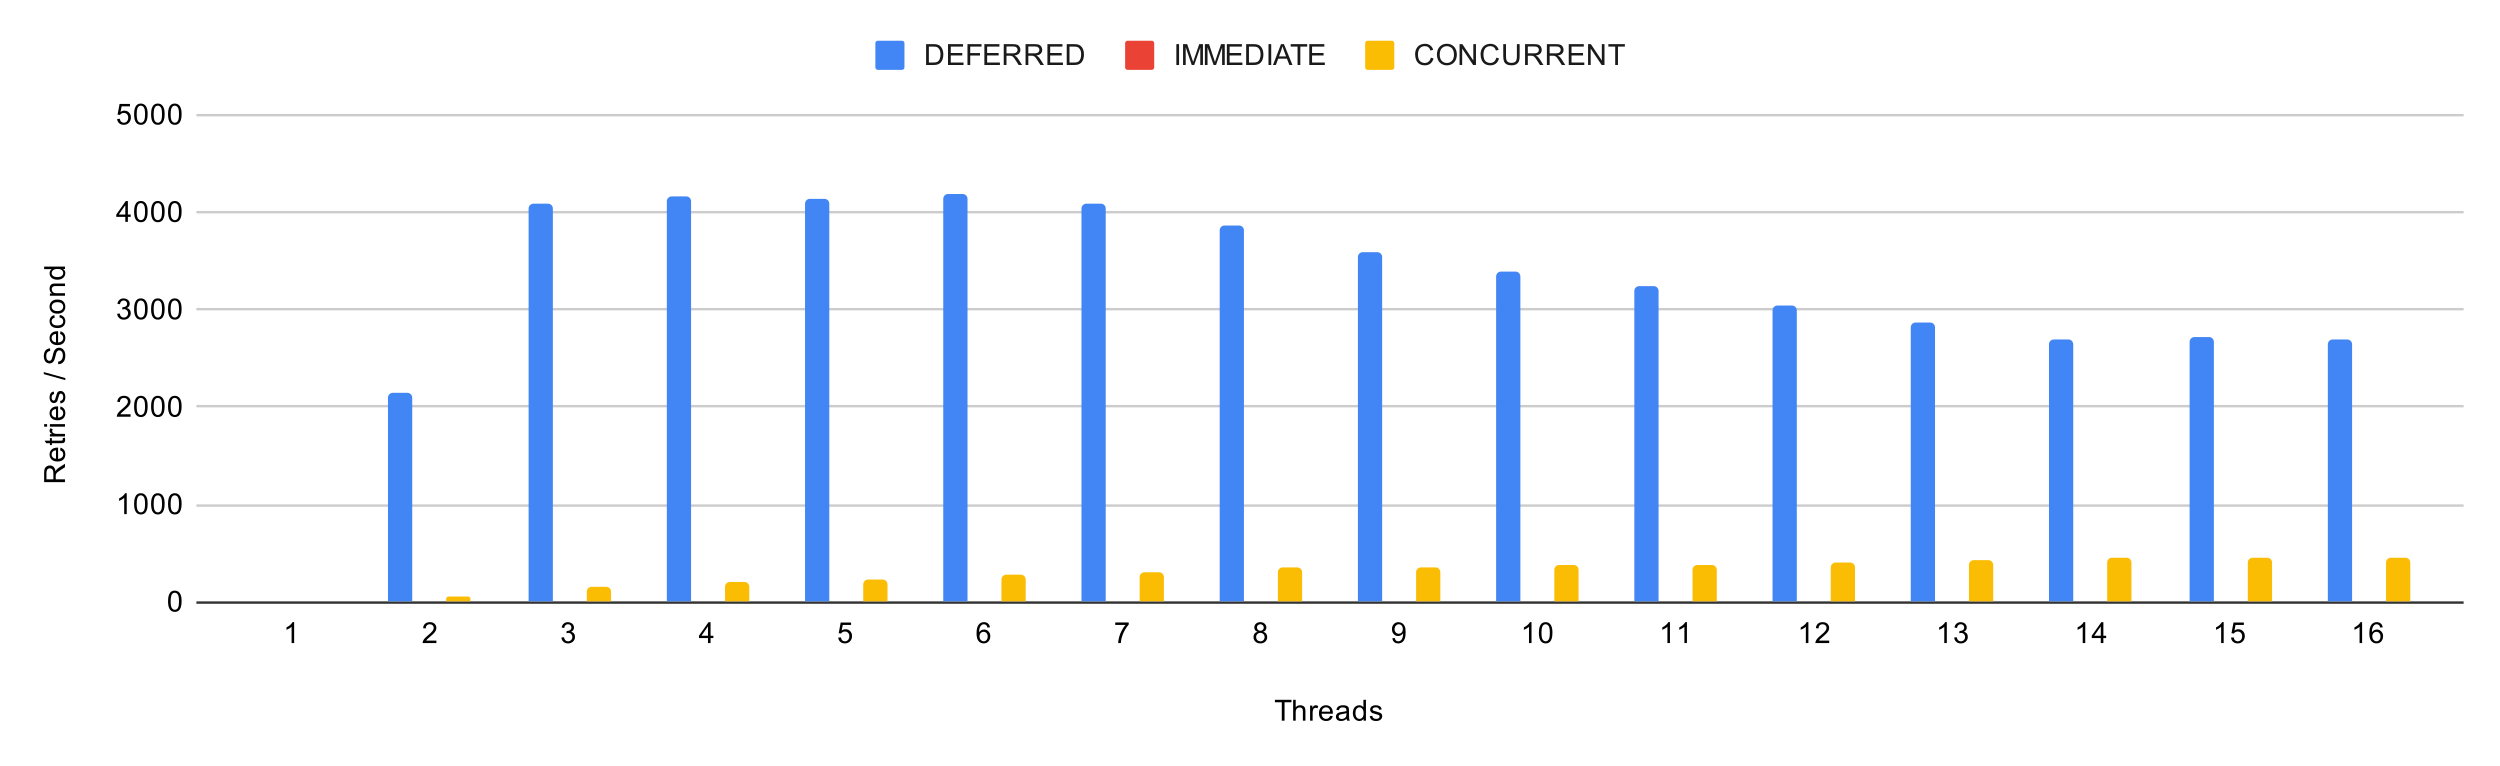 <svg version="1.1" viewBox="0.0 0.0 1031.0 316.0" fill="none" stroke="none" stroke-linecap="square" stroke-miterlimit="10" width="1031" height="316" xmlns:xlink="http://www.w3.org/1999/xlink" xmlns="http://www.w3.org/2000/svg"><path fill="#ffffff" d="M0 0L1031.0 0L1031.0 316.0L0 316.0L0 0Z" fill-rule="nonzero"/><path stroke="#333333" stroke-width="1.0" stroke-linecap="butt" d="M81.5 248.5L1015.5 248.5" fill-rule="nonzero"/><path stroke="#cccccc" stroke-width="1.0" stroke-linecap="butt" d="M81.5 208.5L1015.5 208.5" fill-rule="nonzero"/><path stroke="#cccccc" stroke-width="1.0" stroke-linecap="butt" d="M81.5 167.5L1015.5 167.5" fill-rule="nonzero"/><path stroke="#cccccc" stroke-width="1.0" stroke-linecap="butt" d="M81.5 127.5L1015.5 127.5" fill-rule="nonzero"/><path stroke="#cccccc" stroke-width="1.0" stroke-linecap="butt" d="M81.5 87.5L1015.5 87.5" fill-rule="nonzero"/><path stroke="#cccccc" stroke-width="1.0" stroke-linecap="butt" d="M81.5 47.5L1015.5 47.5" fill-rule="nonzero"/><clipPath id="id_0"><path d="M81.8 47.333L1015.2 47.333L1015.2 248.2L81.8 248.2L81.8 47.333Z" clip-rule="nonzero"/></clipPath><path stroke="#000000" stroke-width="2.0" stroke-linecap="butt" stroke-opacity="0.0" clip-path="url(#id_0)" d="M113.0 248.0L103.0 248.0L103.0 248.0L113.0 248.0Z" fill-rule="nonzero"/><path fill="#4285f4" clip-path="url(#id_0)" d="M113.0 248.0L103.0 248.0L103.0 248.0L113.0 248.0Z" fill-rule="nonzero"/><path stroke="#000000" stroke-width="2.0" stroke-linecap="butt" stroke-opacity="0.0" clip-path="url(#id_0)" d="M170.0 248.0L160.0 248.0L160.0 164.0C160.0 162.895 160.895 162.0 162.0 162.0L168.0 162.0C169.105 162.0 170.0 162.895 170.0 164.0Z" fill-rule="nonzero"/><path fill="#4285f4" clip-path="url(#id_0)" d="M170.0 248.0L160.0 248.0L160.0 164.0C160.0 162.895 160.895 162.0 162.0 162.0L168.0 162.0C169.105 162.0 170.0 162.895 170.0 164.0Z" fill-rule="nonzero"/><path stroke="#000000" stroke-width="2.0" stroke-linecap="butt" stroke-opacity="0.0" clip-path="url(#id_0)" d="M228.0 248.0L218.0 248.0L218.0 86.0C218.0 84.895 218.895 84.0 220.0 84.0L226.0 84.0C227.105 84.0 228.0 84.895 228.0 86.0Z" fill-rule="nonzero"/><path fill="#4285f4" clip-path="url(#id_0)" d="M228.0 248.0L218.0 248.0L218.0 86.0C218.0 84.895 218.895 84.0 220.0 84.0L226.0 84.0C227.105 84.0 228.0 84.895 228.0 86.0Z" fill-rule="nonzero"/><path stroke="#000000" stroke-width="2.0" stroke-linecap="butt" stroke-opacity="0.0" clip-path="url(#id_0)" d="M285.0 248.0L275.0 248.0L275.0 83.0C275.0 81.895 275.895 81.0 277.0 81.0L283.0 81.0C284.105 81.0 285.0 81.895 285.0 83.0Z" fill-rule="nonzero"/><path fill="#4285f4" clip-path="url(#id_0)" d="M285.0 248.0L275.0 248.0L275.0 83.0C275.0 81.895 275.895 81.0 277.0 81.0L283.0 81.0C284.105 81.0 285.0 81.895 285.0 83.0Z" fill-rule="nonzero"/><path stroke="#000000" stroke-width="2.0" stroke-linecap="butt" stroke-opacity="0.0" clip-path="url(#id_0)" d="M342.0 248.0L332.0 248.0L332.0 84.0C332.0 82.895 332.895 82.0 334.0 82.0L340.0 82.0C341.105 82.0 342.0 82.895 342.0 84.0Z" fill-rule="nonzero"/><path fill="#4285f4" clip-path="url(#id_0)" d="M342.0 248.0L332.0 248.0L332.0 84.0C332.0 82.895 332.895 82.0 334.0 82.0L340.0 82.0C341.105 82.0 342.0 82.895 342.0 84.0Z" fill-rule="nonzero"/><path stroke="#000000" stroke-width="2.0" stroke-linecap="butt" stroke-opacity="0.0" clip-path="url(#id_0)" d="M399.0 248.0L389.0 248.0L389.0 82.0C389.0 80.895 389.895 80.0 391.0 80.0L397.0 80.0C398.105 80.0 399.0 80.895 399.0 82.0Z" fill-rule="nonzero"/><path fill="#4285f4" clip-path="url(#id_0)" d="M399.0 248.0L389.0 248.0L389.0 82.0C389.0 80.895 389.895 80.0 391.0 80.0L397.0 80.0C398.105 80.0 399.0 80.895 399.0 82.0Z" fill-rule="nonzero"/><path stroke="#000000" stroke-width="2.0" stroke-linecap="butt" stroke-opacity="0.0" clip-path="url(#id_0)" d="M456.0 248.0L446.0 248.0L446.0 86.0C446.0 84.895 446.895 84.0 448.0 84.0L454.0 84.0C455.105 84.0 456.0 84.895 456.0 86.0Z" fill-rule="nonzero"/><path fill="#4285f4" clip-path="url(#id_0)" d="M456.0 248.0L446.0 248.0L446.0 86.0C446.0 84.895 446.895 84.0 448.0 84.0L454.0 84.0C455.105 84.0 456.0 84.895 456.0 86.0Z" fill-rule="nonzero"/><path stroke="#000000" stroke-width="2.0" stroke-linecap="butt" stroke-opacity="0.0" clip-path="url(#id_0)" d="M513.0 248.0L503.0 248.0L503.0 95.0C503.0 93.895 503.895 93.0 505.0 93.0L511.0 93.0C512.105 93.0 513.0 93.895 513.0 95.0Z" fill-rule="nonzero"/><path fill="#4285f4" clip-path="url(#id_0)" d="M513.0 248.0L503.0 248.0L503.0 95.0C503.0 93.895 503.895 93.0 505.0 93.0L511.0 93.0C512.105 93.0 513.0 93.895 513.0 95.0Z" fill-rule="nonzero"/><path stroke="#000000" stroke-width="2.0" stroke-linecap="butt" stroke-opacity="0.0" clip-path="url(#id_0)" d="M570.0 248.0L560.0 248.0L560.0 106.0C560.0 104.895 560.895 104.0 562.0 104.0L568.0 104.0C569.105 104.0 570.0 104.895 570.0 106.0Z" fill-rule="nonzero"/><path fill="#4285f4" clip-path="url(#id_0)" d="M570.0 248.0L560.0 248.0L560.0 106.0C560.0 104.895 560.895 104.0 562.0 104.0L568.0 104.0C569.105 104.0 570.0 104.895 570.0 106.0Z" fill-rule="nonzero"/><path stroke="#000000" stroke-width="2.0" stroke-linecap="butt" stroke-opacity="0.0" clip-path="url(#id_0)" d="M627.0 248.0L617.0 248.0L617.0 114.0C617.0 112.895 617.895 112.0 619.0 112.0L625.0 112.0C626.105 112.0 627.0 112.895 627.0 114.0Z" fill-rule="nonzero"/><path fill="#4285f4" clip-path="url(#id_0)" d="M627.0 248.0L617.0 248.0L617.0 114.0C617.0 112.895 617.895 112.0 619.0 112.0L625.0 112.0C626.105 112.0 627.0 112.895 627.0 114.0Z" fill-rule="nonzero"/><path stroke="#000000" stroke-width="2.0" stroke-linecap="butt" stroke-opacity="0.0" clip-path="url(#id_0)" d="M684.0 248.0L674.0 248.0L674.0 120.0C674.0 118.895 674.895 118.0 676.0 118.0L682.0 118.0C683.105 118.0 684.0 118.895 684.0 120.0Z" fill-rule="nonzero"/><path fill="#4285f4" clip-path="url(#id_0)" d="M684.0 248.0L674.0 248.0L674.0 120.0C674.0 118.895 674.895 118.0 676.0 118.0L682.0 118.0C683.105 118.0 684.0 118.895 684.0 120.0Z" fill-rule="nonzero"/><path stroke="#000000" stroke-width="2.0" stroke-linecap="butt" stroke-opacity="0.0" clip-path="url(#id_0)" d="M741.0 248.0L731.0 248.0L731.0 128.0C731.0 126.895 731.895 126.0 733.0 126.0L739.0 126.0C740.105 126.0 741.0 126.895 741.0 128.0Z" fill-rule="nonzero"/><path fill="#4285f4" clip-path="url(#id_0)" d="M741.0 248.0L731.0 248.0L731.0 128.0C731.0 126.895 731.895 126.0 733.0 126.0L739.0 126.0C740.105 126.0 741.0 126.895 741.0 128.0Z" fill-rule="nonzero"/><path stroke="#000000" stroke-width="2.0" stroke-linecap="butt" stroke-opacity="0.0" clip-path="url(#id_0)" d="M798.0 248.0L788.0 248.0L788.0 135.0C788.0 133.895 788.895 133.0 790.0 133.0L796.0 133.0C797.105 133.0 798.0 133.895 798.0 135.0Z" fill-rule="nonzero"/><path fill="#4285f4" clip-path="url(#id_0)" d="M798.0 248.0L788.0 248.0L788.0 135.0C788.0 133.895 788.895 133.0 790.0 133.0L796.0 133.0C797.105 133.0 798.0 133.895 798.0 135.0Z" fill-rule="nonzero"/><path stroke="#000000" stroke-width="2.0" stroke-linecap="butt" stroke-opacity="0.0" clip-path="url(#id_0)" d="M855.0 248.0L845.0 248.0L845.0 142.0C845.0 140.895 845.895 140.0 847.0 140.0L853.0 140.0C854.105 140.0 855.0 140.895 855.0 142.0Z" fill-rule="nonzero"/><path fill="#4285f4" clip-path="url(#id_0)" d="M855.0 248.0L845.0 248.0L845.0 142.0C845.0 140.895 845.895 140.0 847.0 140.0L853.0 140.0C854.105 140.0 855.0 140.895 855.0 142.0Z" fill-rule="nonzero"/><path stroke="#000000" stroke-width="2.0" stroke-linecap="butt" stroke-opacity="0.0" clip-path="url(#id_0)" d="M913.0 248.0L903.0 248.0L903.0 141.0C903.0 139.895 903.895 139.0 905.0 139.0L911.0 139.0C912.105 139.0 913.0 139.895 913.0 141.0Z" fill-rule="nonzero"/><path fill="#4285f4" clip-path="url(#id_0)" d="M913.0 248.0L903.0 248.0L903.0 141.0C903.0 139.895 903.895 139.0 905.0 139.0L911.0 139.0C912.105 139.0 913.0 139.895 913.0 141.0Z" fill-rule="nonzero"/><path stroke="#000000" stroke-width="2.0" stroke-linecap="butt" stroke-opacity="0.0" clip-path="url(#id_0)" d="M970.0 248.0L960.0 248.0L960.0 142.0C960.0 140.895 960.895 140.0 962.0 140.0L968.0 140.0C969.105 140.0 970.0 140.895 970.0 142.0Z" fill-rule="nonzero"/><path fill="#4285f4" clip-path="url(#id_0)" d="M970.0 248.0L960.0 248.0L960.0 142.0C960.0 140.895 960.895 140.0 962.0 140.0L968.0 140.0C969.105 140.0 970.0 140.895 970.0 142.0Z" fill-rule="nonzero"/><path stroke="#000000" stroke-width="2.0" stroke-linecap="butt" stroke-opacity="0.0" clip-path="url(#id_0)" d="M125.0 248.0L115.0 248.0L115.0 248.0L125.0 248.0Z" fill-rule="nonzero"/><path fill="#ea4335" clip-path="url(#id_0)" d="M125.0 248.0L115.0 248.0L115.0 248.0L125.0 248.0Z" fill-rule="nonzero"/><path stroke="#000000" stroke-width="2.0" stroke-linecap="butt" stroke-opacity="0.0" clip-path="url(#id_0)" d="M182.0 248.0L172.0 248.0L172.0 248.0L182.0 248.0Z" fill-rule="nonzero"/><path fill="#ea4335" clip-path="url(#id_0)" d="M182.0 248.0L172.0 248.0L172.0 248.0L182.0 248.0Z" fill-rule="nonzero"/><path stroke="#000000" stroke-width="2.0" stroke-linecap="butt" stroke-opacity="0.0" clip-path="url(#id_0)" d="M240.0 248.0L230.0 248.0L230.0 248.0L240.0 248.0Z" fill-rule="nonzero"/><path fill="#ea4335" clip-path="url(#id_0)" d="M240.0 248.0L230.0 248.0L230.0 248.0L240.0 248.0Z" fill-rule="nonzero"/><path stroke="#000000" stroke-width="2.0" stroke-linecap="butt" stroke-opacity="0.0" clip-path="url(#id_0)" d="M297.0 248.0L287.0 248.0L287.0 248.0L297.0 248.0Z" fill-rule="nonzero"/><path fill="#ea4335" clip-path="url(#id_0)" d="M297.0 248.0L287.0 248.0L287.0 248.0L297.0 248.0Z" fill-rule="nonzero"/><path stroke="#000000" stroke-width="2.0" stroke-linecap="butt" stroke-opacity="0.0" clip-path="url(#id_0)" d="M354.0 248.0L344.0 248.0L344.0 248.0L354.0 248.0Z" fill-rule="nonzero"/><path fill="#ea4335" clip-path="url(#id_0)" d="M354.0 248.0L344.0 248.0L344.0 248.0L354.0 248.0Z" fill-rule="nonzero"/><path stroke="#000000" stroke-width="2.0" stroke-linecap="butt" stroke-opacity="0.0" clip-path="url(#id_0)" d="M411.0 248.0L401.0 248.0L401.0 248.0L411.0 248.0Z" fill-rule="nonzero"/><path fill="#ea4335" clip-path="url(#id_0)" d="M411.0 248.0L401.0 248.0L401.0 248.0L411.0 248.0Z" fill-rule="nonzero"/><path stroke="#000000" stroke-width="2.0" stroke-linecap="butt" stroke-opacity="0.0" clip-path="url(#id_0)" d="M468.0 248.0L458.0 248.0L458.0 248.0L468.0 248.0Z" fill-rule="nonzero"/><path fill="#ea4335" clip-path="url(#id_0)" d="M468.0 248.0L458.0 248.0L458.0 248.0L468.0 248.0Z" fill-rule="nonzero"/><path stroke="#000000" stroke-width="2.0" stroke-linecap="butt" stroke-opacity="0.0" clip-path="url(#id_0)" d="M525.0 248.0L515.0 248.0L515.0 248.0L525.0 248.0Z" fill-rule="nonzero"/><path fill="#ea4335" clip-path="url(#id_0)" d="M525.0 248.0L515.0 248.0L515.0 248.0L525.0 248.0Z" fill-rule="nonzero"/><path stroke="#000000" stroke-width="2.0" stroke-linecap="butt" stroke-opacity="0.0" clip-path="url(#id_0)" d="M582.0 248.0L572.0 248.0L572.0 248.0L582.0 248.0Z" fill-rule="nonzero"/><path fill="#ea4335" clip-path="url(#id_0)" d="M582.0 248.0L572.0 248.0L572.0 248.0L582.0 248.0Z" fill-rule="nonzero"/><path stroke="#000000" stroke-width="2.0" stroke-linecap="butt" stroke-opacity="0.0" clip-path="url(#id_0)" d="M639.0 248.0L629.0 248.0L629.0 248.0L639.0 248.0Z" fill-rule="nonzero"/><path fill="#ea4335" clip-path="url(#id_0)" d="M639.0 248.0L629.0 248.0L629.0 248.0L639.0 248.0Z" fill-rule="nonzero"/><path stroke="#000000" stroke-width="2.0" stroke-linecap="butt" stroke-opacity="0.0" clip-path="url(#id_0)" d="M696.0 248.0L686.0 248.0L686.0 248.0L696.0 248.0Z" fill-rule="nonzero"/><path fill="#ea4335" clip-path="url(#id_0)" d="M696.0 248.0L686.0 248.0L686.0 248.0L696.0 248.0Z" fill-rule="nonzero"/><path stroke="#000000" stroke-width="2.0" stroke-linecap="butt" stroke-opacity="0.0" clip-path="url(#id_0)" d="M753.0 248.0L743.0 248.0L743.0 248.0L753.0 248.0Z" fill-rule="nonzero"/><path fill="#ea4335" clip-path="url(#id_0)" d="M753.0 248.0L743.0 248.0L743.0 248.0L753.0 248.0Z" fill-rule="nonzero"/><path stroke="#000000" stroke-width="2.0" stroke-linecap="butt" stroke-opacity="0.0" clip-path="url(#id_0)" d="M810.0 248.0L800.0 248.0L800.0 248.0C800.0 248.0 800.0 248.0 800.0 248.0L810.0 248.0C810.0 248.0 810.0 248.0 810.0 248.0Z" fill-rule="nonzero"/><path fill="#ea4335" clip-path="url(#id_0)" d="M810.0 248.0L800.0 248.0L800.0 248.0C800.0 248.0 800.0 248.0 800.0 248.0L810.0 248.0C810.0 248.0 810.0 248.0 810.0 248.0Z" fill-rule="nonzero"/><path stroke="#000000" stroke-width="2.0" stroke-linecap="butt" stroke-opacity="0.0" clip-path="url(#id_0)" d="M867.0 248.0L857.0 248.0L857.0 248.0L867.0 248.0Z" fill-rule="nonzero"/><path fill="#ea4335" clip-path="url(#id_0)" d="M867.0 248.0L857.0 248.0L857.0 248.0L867.0 248.0Z" fill-rule="nonzero"/><path stroke="#000000" stroke-width="2.0" stroke-linecap="butt" stroke-opacity="0.0" clip-path="url(#id_0)" d="M925.0 248.0L915.0 248.0L915.0 248.0C915.0 248.0 915.0 248.0 915.0 248.0L925.0 248.0C925.0 248.0 925.0 248.0 925.0 248.0Z" fill-rule="nonzero"/><path fill="#ea4335" clip-path="url(#id_0)" d="M925.0 248.0L915.0 248.0L915.0 248.0C915.0 248.0 915.0 248.0 915.0 248.0L925.0 248.0C925.0 248.0 925.0 248.0 925.0 248.0Z" fill-rule="nonzero"/><path stroke="#000000" stroke-width="2.0" stroke-linecap="butt" stroke-opacity="0.0" clip-path="url(#id_0)" d="M982.0 248.0L972.0 248.0L972.0 248.0C972.0 248.0 972.0 248.0 972.0 248.0L982.0 248.0C982.0 248.0 982.0 248.0 982.0 248.0Z" fill-rule="nonzero"/><path fill="#ea4335" clip-path="url(#id_0)" d="M982.0 248.0L972.0 248.0L972.0 248.0C972.0 248.0 972.0 248.0 972.0 248.0L982.0 248.0C982.0 248.0 982.0 248.0 982.0 248.0Z" fill-rule="nonzero"/><path stroke="#000000" stroke-width="2.0" stroke-linecap="butt" stroke-opacity="0.0" clip-path="url(#id_0)" d="M137.0 248.0L127.0 248.0L127.0 248.0L137.0 248.0Z" fill-rule="nonzero"/><path fill="#fbbc04" clip-path="url(#id_0)" d="M137.0 248.0L127.0 248.0L127.0 248.0L137.0 248.0Z" fill-rule="nonzero"/><path stroke="#000000" stroke-width="2.0" stroke-linecap="butt" stroke-opacity="0.0" clip-path="url(#id_0)" d="M194.0 248.0L184.0 248.0L184.0 247.0C184.0 246.448 184.448 246.0 185.0 246.0L193.0 246.0C193.552 246.0 194.0 246.448 194.0 247.0Z" fill-rule="nonzero"/><path fill="#fbbc04" clip-path="url(#id_0)" d="M194.0 248.0L184.0 248.0L184.0 247.0C184.0 246.448 184.448 246.0 185.0 246.0L193.0 246.0C193.552 246.0 194.0 246.448 194.0 247.0Z" fill-rule="nonzero"/><path stroke="#000000" stroke-width="2.0" stroke-linecap="butt" stroke-opacity="0.0" clip-path="url(#id_0)" d="M252.0 248.0L242.0 248.0L242.0 244.0C242.0 242.895 242.895 242.0 244.0 242.0L250.0 242.0C251.105 242.0 252.0 242.895 252.0 244.0Z" fill-rule="nonzero"/><path fill="#fbbc04" clip-path="url(#id_0)" d="M252.0 248.0L242.0 248.0L242.0 244.0C242.0 242.895 242.895 242.0 244.0 242.0L250.0 242.0C251.105 242.0 252.0 242.895 252.0 244.0Z" fill-rule="nonzero"/><path stroke="#000000" stroke-width="2.0" stroke-linecap="butt" stroke-opacity="0.0" clip-path="url(#id_0)" d="M309.0 248.0L299.0 248.0L299.0 242.0C299.0 240.895 299.895 240.0 301.0 240.0L307.0 240.0C308.105 240.0 309.0 240.895 309.0 242.0Z" fill-rule="nonzero"/><path fill="#fbbc04" clip-path="url(#id_0)" d="M309.0 248.0L299.0 248.0L299.0 242.0C299.0 240.895 299.895 240.0 301.0 240.0L307.0 240.0C308.105 240.0 309.0 240.895 309.0 242.0Z" fill-rule="nonzero"/><path stroke="#000000" stroke-width="2.0" stroke-linecap="butt" stroke-opacity="0.0" clip-path="url(#id_0)" d="M366.0 248.0L356.0 248.0L356.0 241.0C356.0 239.895 356.895 239.0 358.0 239.0L364.0 239.0C365.105 239.0 366.0 239.895 366.0 241.0Z" fill-rule="nonzero"/><path fill="#fbbc04" clip-path="url(#id_0)" d="M366.0 248.0L356.0 248.0L356.0 241.0C356.0 239.895 356.895 239.0 358.0 239.0L364.0 239.0C365.105 239.0 366.0 239.895 366.0 241.0Z" fill-rule="nonzero"/><path stroke="#000000" stroke-width="2.0" stroke-linecap="butt" stroke-opacity="0.0" clip-path="url(#id_0)" d="M423.0 248.0L413.0 248.0L413.0 239.0C413.0 237.895 413.895 237.0 415.0 237.0L421.0 237.0C422.105 237.0 423.0 237.895 423.0 239.0Z" fill-rule="nonzero"/><path fill="#fbbc04" clip-path="url(#id_0)" d="M423.0 248.0L413.0 248.0L413.0 239.0C413.0 237.895 413.895 237.0 415.0 237.0L421.0 237.0C422.105 237.0 423.0 237.895 423.0 239.0Z" fill-rule="nonzero"/><path stroke="#000000" stroke-width="2.0" stroke-linecap="butt" stroke-opacity="0.0" clip-path="url(#id_0)" d="M480.0 248.0L470.0 248.0L470.0 238.0C470.0 236.895 470.895 236.0 472.0 236.0L478.0 236.0C479.105 236.0 480.0 236.895 480.0 238.0Z" fill-rule="nonzero"/><path fill="#fbbc04" clip-path="url(#id_0)" d="M480.0 248.0L470.0 248.0L470.0 238.0C470.0 236.895 470.895 236.0 472.0 236.0L478.0 236.0C479.105 236.0 480.0 236.895 480.0 238.0Z" fill-rule="nonzero"/><path stroke="#000000" stroke-width="2.0" stroke-linecap="butt" stroke-opacity="0.0" clip-path="url(#id_0)" d="M537.0 248.0L527.0 248.0L527.0 236.0C527.0 234.895 527.895 234.0 529.0 234.0L535.0 234.0C536.105 234.0 537.0 234.895 537.0 236.0Z" fill-rule="nonzero"/><path fill="#fbbc04" clip-path="url(#id_0)" d="M537.0 248.0L527.0 248.0L527.0 236.0C527.0 234.895 527.895 234.0 529.0 234.0L535.0 234.0C536.105 234.0 537.0 234.895 537.0 236.0Z" fill-rule="nonzero"/><path stroke="#000000" stroke-width="2.0" stroke-linecap="butt" stroke-opacity="0.0" clip-path="url(#id_0)" d="M594.0 248.0L584.0 248.0L584.0 236.0C584.0 234.895 584.895 234.0 586.0 234.0L592.0 234.0C593.105 234.0 594.0 234.895 594.0 236.0Z" fill-rule="nonzero"/><path fill="#fbbc04" clip-path="url(#id_0)" d="M594.0 248.0L584.0 248.0L584.0 236.0C584.0 234.895 584.895 234.0 586.0 234.0L592.0 234.0C593.105 234.0 594.0 234.895 594.0 236.0Z" fill-rule="nonzero"/><path stroke="#000000" stroke-width="2.0" stroke-linecap="butt" stroke-opacity="0.0" clip-path="url(#id_0)" d="M651.0 248.0L641.0 248.0L641.0 235.0C641.0 233.895 641.895 233.0 643.0 233.0L649.0 233.0C650.105 233.0 651.0 233.895 651.0 235.0Z" fill-rule="nonzero"/><path fill="#fbbc04" clip-path="url(#id_0)" d="M651.0 248.0L641.0 248.0L641.0 235.0C641.0 233.895 641.895 233.0 643.0 233.0L649.0 233.0C650.105 233.0 651.0 233.895 651.0 235.0Z" fill-rule="nonzero"/><path stroke="#000000" stroke-width="2.0" stroke-linecap="butt" stroke-opacity="0.0" clip-path="url(#id_0)" d="M708.0 248.0L698.0 248.0L698.0 235.0C698.0 233.895 698.895 233.0 700.0 233.0L706.0 233.0C707.105 233.0 708.0 233.895 708.0 235.0Z" fill-rule="nonzero"/><path fill="#fbbc04" clip-path="url(#id_0)" d="M708.0 248.0L698.0 248.0L698.0 235.0C698.0 233.895 698.895 233.0 700.0 233.0L706.0 233.0C707.105 233.0 708.0 233.895 708.0 235.0Z" fill-rule="nonzero"/><path stroke="#000000" stroke-width="2.0" stroke-linecap="butt" stroke-opacity="0.0" clip-path="url(#id_0)" d="M765.0 248.0L755.0 248.0L755.0 234.0C755.0 232.895 755.895 232.0 757.0 232.0L763.0 232.0C764.105 232.0 765.0 232.895 765.0 234.0Z" fill-rule="nonzero"/><path fill="#fbbc04" clip-path="url(#id_0)" d="M765.0 248.0L755.0 248.0L755.0 234.0C755.0 232.895 755.895 232.0 757.0 232.0L763.0 232.0C764.105 232.0 765.0 232.895 765.0 234.0Z" fill-rule="nonzero"/><path stroke="#000000" stroke-width="2.0" stroke-linecap="butt" stroke-opacity="0.0" clip-path="url(#id_0)" d="M822.0 248.0L812.0 248.0L812.0 233.0C812.0 231.895 812.895 231.0 814.0 231.0L820.0 231.0C821.105 231.0 822.0 231.895 822.0 233.0Z" fill-rule="nonzero"/><path fill="#fbbc04" clip-path="url(#id_0)" d="M822.0 248.0L812.0 248.0L812.0 233.0C812.0 231.895 812.895 231.0 814.0 231.0L820.0 231.0C821.105 231.0 822.0 231.895 822.0 233.0Z" fill-rule="nonzero"/><path stroke="#000000" stroke-width="2.0" stroke-linecap="butt" stroke-opacity="0.0" clip-path="url(#id_0)" d="M879.0 248.0L869.0 248.0L869.0 232.0C869.0 230.895 869.895 230.0 871.0 230.0L877.0 230.0C878.105 230.0 879.0 230.895 879.0 232.0Z" fill-rule="nonzero"/><path fill="#fbbc04" clip-path="url(#id_0)" d="M879.0 248.0L869.0 248.0L869.0 232.0C869.0 230.895 869.895 230.0 871.0 230.0L877.0 230.0C878.105 230.0 879.0 230.895 879.0 232.0Z" fill-rule="nonzero"/><path stroke="#000000" stroke-width="2.0" stroke-linecap="butt" stroke-opacity="0.0" clip-path="url(#id_0)" d="M937.0 248.0L927.0 248.0L927.0 232.0C927.0 230.895 927.895 230.0 929.0 230.0L935.0 230.0C936.105 230.0 937.0 230.895 937.0 232.0Z" fill-rule="nonzero"/><path fill="#fbbc04" clip-path="url(#id_0)" d="M937.0 248.0L927.0 248.0L927.0 232.0C927.0 230.895 927.895 230.0 929.0 230.0L935.0 230.0C936.105 230.0 937.0 230.895 937.0 232.0Z" fill-rule="nonzero"/><path stroke="#000000" stroke-width="2.0" stroke-linecap="butt" stroke-opacity="0.0" clip-path="url(#id_0)" d="M994.0 248.0L984.0 248.0L984.0 232.0C984.0 230.895 984.895 230.0 986.0 230.0L992.0 230.0C993.105 230.0 994.0 230.895 994.0 232.0Z" fill-rule="nonzero"/><path fill="#fbbc04" clip-path="url(#id_0)" d="M994.0 248.0L984.0 248.0L984.0 232.0C984.0 230.895 984.895 230.0 986.0 230.0L992.0 230.0C993.105 230.0 994.0 230.895 994.0 232.0Z" fill-rule="nonzero"/><path fill="#000000" d="M528.609 297.2L528.609 289.622L525.781 289.622L525.781 288.606L532.594 288.606L532.594 289.622L529.75 289.622L529.75 297.2L528.609 297.2ZM533.297 297.2L533.297 288.606L534.344 288.606L534.344 291.684Q535.078 290.841 536.203 290.841Q536.906 290.841 537.406 291.122Q537.922 291.387 538.141 291.872Q538.359 292.341 538.359 293.262L538.359 297.2L537.312 297.2L537.312 293.262Q537.312 292.466 536.969 292.106Q536.625 291.747 536.0 291.747Q535.531 291.747 535.109 291.997Q534.703 292.231 534.516 292.653Q534.344 293.059 534.344 293.794L534.344 297.2L533.297 297.2ZM540.281 297.2L540.281 290.981L541.234 290.981L541.234 291.919Q541.594 291.262 541.891 291.059Q542.203 290.841 542.578 290.841Q543.109 290.841 543.656 291.169L543.297 292.153Q542.906 291.919 542.531 291.919Q542.172 291.919 541.891 292.137Q541.625 292.341 541.516 292.716Q541.328 293.278 541.328 293.934L541.328 297.2L540.281 297.2ZM548.547 295.2L549.641 295.325Q549.391 296.278 548.688 296.809Q547.984 297.341 546.906 297.341Q545.547 297.341 544.734 296.497Q543.938 295.653 543.938 294.137Q543.938 292.575 544.75 291.716Q545.562 290.841 546.844 290.841Q548.094 290.841 548.875 291.684Q549.672 292.528 549.672 294.075Q549.672 294.169 549.672 294.356L545.031 294.356Q545.094 295.387 545.609 295.934Q546.125 296.466 546.906 296.466Q547.484 296.466 547.891 296.169Q548.312 295.856 548.547 295.2ZM545.094 293.497L548.562 293.497Q548.5 292.7 548.172 292.309Q547.656 291.7 546.859 291.7Q546.125 291.7 545.625 292.184Q545.141 292.669 545.094 293.497ZM555.359 296.434Q554.766 296.934 554.219 297.137Q553.688 297.341 553.062 297.341Q552.031 297.341 551.484 296.841Q550.938 296.341 550.938 295.559Q550.938 295.106 551.141 294.731Q551.344 294.341 551.688 294.122Q552.031 293.887 552.453 293.778Q552.75 293.684 553.391 293.606Q554.656 293.466 555.266 293.247Q555.266 293.028 555.266 292.981Q555.266 292.325 554.969 292.059Q554.562 291.716 553.766 291.716Q553.031 291.716 552.672 291.981Q552.312 292.231 552.141 292.887L551.109 292.747Q551.25 292.091 551.578 291.684Q551.906 291.278 552.516 291.059Q553.125 290.841 553.922 290.841Q554.719 290.841 555.219 291.028Q555.719 291.216 555.953 291.497Q556.188 291.778 556.281 292.216Q556.328 292.481 556.328 293.184L556.328 294.591Q556.328 296.059 556.391 296.45Q556.469 296.841 556.672 297.2L555.562 297.2Q555.406 296.872 555.359 296.434ZM555.266 294.075Q554.688 294.309 553.547 294.481Q552.891 294.575 552.625 294.7Q552.359 294.809 552.203 295.028Q552.062 295.247 552.062 295.528Q552.062 295.95 552.375 296.231Q552.703 296.512 553.312 296.512Q553.922 296.512 554.391 296.247Q554.875 295.981 555.094 295.512Q555.266 295.153 555.266 294.466L555.266 294.075ZM562.328 297.2L562.328 296.419Q561.734 297.341 560.594 297.341Q559.844 297.341 559.219 296.934Q558.594 296.512 558.25 295.778Q557.906 295.044 557.906 294.091Q557.906 293.169 558.219 292.403Q558.531 291.637 559.156 291.247Q559.781 290.841 560.547 290.841Q561.109 290.841 561.547 291.075Q561.984 291.309 562.266 291.684L562.266 288.606L563.312 288.606L563.312 297.2L562.328 297.2ZM559.0 294.091Q559.0 295.294 559.5 295.887Q560.0 296.466 560.688 296.466Q561.375 296.466 561.859 295.903Q562.344 295.341 562.344 294.184Q562.344 292.903 561.844 292.309Q561.359 291.716 560.641 291.716Q559.938 291.716 559.469 292.294Q559.0 292.856 559.0 294.091ZM564.875 295.341L565.906 295.184Q566.0 295.809 566.391 296.137Q566.797 296.466 567.531 296.466Q568.25 296.466 568.594 296.184Q568.953 295.887 568.953 295.481Q568.953 295.122 568.641 294.919Q568.422 294.778 567.562 294.559Q566.406 294.262 565.953 294.059Q565.516 293.841 565.281 293.466Q565.047 293.091 565.047 292.622Q565.047 292.216 565.234 291.856Q565.422 291.497 565.75 291.262Q566.0 291.091 566.422 290.966Q566.844 290.841 567.344 290.841Q568.062 290.841 568.609 291.059Q569.172 291.262 569.438 291.622Q569.703 291.981 569.797 292.575L568.766 292.716Q568.703 292.247 568.359 291.981Q568.031 291.7 567.406 291.7Q566.688 291.7 566.375 291.95Q566.062 292.184 566.062 292.512Q566.062 292.716 566.188 292.872Q566.328 293.044 566.594 293.153Q566.75 293.216 567.531 293.419Q568.656 293.731 569.094 293.919Q569.531 294.106 569.781 294.466Q570.031 294.825 570.031 295.372Q570.031 295.903 569.719 296.372Q569.422 296.825 568.844 297.091Q568.266 297.341 567.531 297.341Q566.312 297.341 565.672 296.841Q565.047 296.325 564.875 295.341Z" fill-rule="nonzero"/><path fill="#000000" d="M26.8 198.829L18.206 198.829L18.206 195.017Q18.206 193.86 18.441 193.267Q18.675 192.673 19.269 192.314Q19.847 191.954 20.55 191.954Q21.472 191.954 22.097 192.548Q22.722 193.142 22.894 194.376Q23.113 193.923 23.316 193.689Q23.769 193.189 24.456 192.751L26.8 191.251L26.8 192.689L25.019 193.814Q24.238 194.314 23.831 194.642Q23.425 194.954 23.269 195.22Q23.097 195.47 23.019 195.735Q22.988 195.923 22.988 196.36L22.988 197.689L26.8 197.689L26.8 198.829ZM22.003 197.689L22.003 195.235Q22.003 194.47 21.847 194.032Q21.675 193.579 21.331 193.36Q20.972 193.126 20.55 193.126Q19.941 193.126 19.55 193.579Q19.159 194.017 19.159 194.97L19.159 197.689L22.003 197.689ZM24.8 185.72L24.925 184.626Q25.878 184.876 26.409 185.579Q26.941 186.282 26.941 187.36Q26.941 188.72 26.097 189.532Q25.253 190.329 23.738 190.329Q22.175 190.329 21.316 189.517Q20.441 188.704 20.441 187.423Q20.441 186.173 21.284 185.392Q22.128 184.595 23.675 184.595Q23.769 184.595 23.956 184.595L23.956 189.235Q24.988 189.173 25.534 188.657Q26.066 188.142 26.066 187.36Q26.066 186.782 25.769 186.376Q25.456 185.954 24.8 185.72ZM23.097 189.173L23.097 185.704Q22.3 185.767 21.909 186.095Q21.3 186.61 21.3 187.407Q21.3 188.142 21.784 188.642Q22.269 189.126 23.097 189.173ZM25.863 180.673L26.784 180.517Q26.878 180.97 26.878 181.314Q26.878 181.892 26.706 182.204Q26.519 182.517 26.222 182.657Q25.925 182.782 24.972 182.782L21.394 182.782L21.394 183.548L20.581 183.548L20.581 182.782L19.034 182.782L18.409 181.735L20.581 181.735L20.581 180.673L21.394 180.673L21.394 181.735L25.034 181.735Q25.488 181.735 25.613 181.689Q25.738 181.626 25.816 181.501Q25.894 181.376 25.894 181.142Q25.894 180.954 25.863 180.673ZM26.8 179.985L20.581 179.985L20.581 179.032L21.519 179.032Q20.863 178.673 20.659 178.376Q20.441 178.064 20.441 177.689Q20.441 177.157 20.769 176.61L21.753 176.97Q21.519 177.36 21.519 177.735Q21.519 178.095 21.738 178.376Q21.941 178.642 22.316 178.751Q22.878 178.939 23.534 178.939L26.8 178.939L26.8 179.985ZM19.425 175.97L18.206 175.97L18.206 174.907L19.425 174.907L19.425 175.97ZM26.8 175.97L20.581 175.97L20.581 174.907L26.8 174.907L26.8 175.97ZM24.8 168.72L24.925 167.626Q25.878 167.876 26.409 168.579Q26.941 169.282 26.941 170.36Q26.941 171.72 26.097 172.532Q25.253 173.329 23.738 173.329Q22.175 173.329 21.316 172.517Q20.441 171.704 20.441 170.423Q20.441 169.173 21.284 168.392Q22.128 167.595 23.675 167.595Q23.769 167.595 23.956 167.595L23.956 172.235Q24.988 172.173 25.534 171.657Q26.066 171.142 26.066 170.36Q26.066 169.782 25.769 169.376Q25.456 168.954 24.8 168.72ZM23.097 172.173L23.097 168.704Q22.3 168.767 21.909 169.095Q21.3 169.61 21.3 170.407Q21.3 171.142 21.784 171.642Q22.269 172.126 23.097 172.173ZM24.941 166.392L24.784 165.36Q25.409 165.267 25.738 164.876Q26.066 164.47 26.066 163.735Q26.066 163.017 25.784 162.673Q25.488 162.314 25.081 162.314Q24.722 162.314 24.519 162.626Q24.378 162.845 24.159 163.704Q23.863 164.86 23.659 165.314Q23.441 165.751 23.066 165.985Q22.691 166.22 22.222 166.22Q21.816 166.22 21.456 166.032Q21.097 165.845 20.863 165.517Q20.691 165.267 20.566 164.845Q20.441 164.423 20.441 163.923Q20.441 163.204 20.659 162.657Q20.863 162.095 21.222 161.829Q21.581 161.564 22.175 161.47L22.316 162.501Q21.847 162.564 21.581 162.907Q21.3 163.235 21.3 163.86Q21.3 164.579 21.55 164.892Q21.784 165.204 22.113 165.204Q22.316 165.204 22.472 165.079Q22.644 164.939 22.753 164.673Q22.816 164.517 23.019 163.735Q23.331 162.61 23.519 162.173Q23.706 161.735 24.066 161.485Q24.425 161.235 24.972 161.235Q25.503 161.235 25.972 161.548Q26.425 161.845 26.691 162.423Q26.941 163.001 26.941 163.735Q26.941 164.954 26.441 165.595Q25.925 166.22 24.941 166.392ZM26.941 156.767L18.066 154.282L18.066 153.439L26.941 155.923L26.941 156.767ZM24.034 150.22L23.941 149.157Q24.597 149.079 25.003 148.798Q25.409 148.517 25.675 147.939Q25.925 147.345 25.925 146.61Q25.925 145.97 25.738 145.47Q25.534 144.97 25.206 144.735Q24.863 144.485 24.472 144.485Q24.066 144.485 23.769 144.72Q23.456 144.954 23.253 145.485Q23.113 145.845 22.831 147.032Q22.55 148.204 22.3 148.673Q21.972 149.298 21.503 149.595Q21.019 149.892 20.425 149.892Q19.784 149.892 19.222 149.532Q18.644 149.157 18.363 148.454Q18.066 147.735 18.066 146.876Q18.066 145.923 18.378 145.189Q18.675 144.454 19.284 144.064Q19.878 143.673 20.628 143.642L20.706 144.735Q19.894 144.829 19.488 145.345Q19.066 145.845 19.066 146.829Q19.066 147.86 19.441 148.329Q19.816 148.798 20.347 148.798Q20.816 148.798 21.113 148.47Q21.409 148.142 21.722 146.767Q22.034 145.376 22.269 144.86Q22.628 144.11 23.159 143.751Q23.675 143.392 24.378 143.392Q25.066 143.392 25.675 143.782Q26.269 144.173 26.613 144.907Q26.941 145.642 26.941 146.564Q26.941 147.735 26.613 148.532Q26.269 149.314 25.581 149.767Q24.894 150.204 24.034 150.22ZM24.8 137.72L24.925 136.626Q25.878 136.876 26.409 137.579Q26.941 138.282 26.941 139.36Q26.941 140.72 26.097 141.532Q25.253 142.329 23.738 142.329Q22.175 142.329 21.316 141.517Q20.441 140.704 20.441 139.423Q20.441 138.173 21.284 137.392Q22.128 136.595 23.675 136.595Q23.769 136.595 23.956 136.595L23.956 141.235Q24.988 141.173 25.534 140.657Q26.066 140.142 26.066 139.36Q26.066 138.782 25.769 138.376Q25.456 137.954 24.8 137.72ZM23.097 141.173L23.097 137.704Q22.3 137.767 21.909 138.095Q21.3 138.61 21.3 139.407Q21.3 140.142 21.784 140.642Q22.269 141.126 23.097 141.173ZM24.519 130.907L24.659 129.876Q25.722 130.048 26.331 130.751Q26.941 131.454 26.941 132.47Q26.941 133.751 26.113 134.532Q25.269 135.298 23.706 135.298Q22.706 135.298 21.956 134.97Q21.191 134.626 20.816 133.954Q20.441 133.267 20.441 132.454Q20.441 131.454 20.956 130.814Q21.456 130.157 22.409 129.97L22.566 131.001Q21.941 131.142 21.628 131.517Q21.3 131.892 21.3 132.423Q21.3 133.22 21.878 133.72Q22.441 134.22 23.675 134.22Q24.941 134.22 25.503 133.735Q26.066 133.251 26.066 132.485Q26.066 131.86 25.691 131.454Q25.316 131.032 24.519 130.907ZM23.691 129.36Q21.956 129.36 21.128 128.407Q20.441 127.61 20.441 126.454Q20.441 125.173 21.284 124.36Q22.113 123.532 23.597 123.532Q24.8 123.532 25.488 123.892Q26.175 124.251 26.566 124.954Q26.941 125.642 26.941 126.454Q26.941 127.751 26.113 128.564Q25.269 129.36 23.691 129.36ZM23.691 128.282Q24.878 128.282 25.472 127.767Q26.066 127.235 26.066 126.454Q26.066 125.657 25.472 125.142Q24.878 124.626 23.659 124.626Q22.503 124.626 21.909 125.157Q21.316 125.673 21.316 126.454Q21.316 127.235 21.909 127.767Q22.488 128.282 23.691 128.282ZM26.8 121.97L20.581 121.97L20.581 121.032L21.456 121.032Q20.441 120.345 20.441 119.048Q20.441 118.485 20.644 118.017Q20.847 117.532 21.175 117.298Q21.503 117.064 21.941 116.97Q22.238 116.923 22.972 116.923L26.8 116.923L26.8 117.97L23.019 117.97Q22.363 117.97 22.05 118.095Q21.738 118.22 21.55 118.532Q21.347 118.845 21.347 119.267Q21.347 119.939 21.784 120.439Q22.206 120.923 23.394 120.923L26.8 120.923L26.8 121.97ZM26.8 110.939L26.019 110.939Q26.941 111.532 26.941 112.673Q26.941 113.423 26.534 114.048Q26.113 114.673 25.378 115.017Q24.644 115.36 23.691 115.36Q22.769 115.36 22.003 115.048Q21.238 114.735 20.847 114.11Q20.441 113.485 20.441 112.72Q20.441 112.157 20.675 111.72Q20.909 111.282 21.284 111.001L18.206 111.001L18.206 109.954L26.8 109.954L26.8 110.939ZM23.691 114.267Q24.894 114.267 25.488 113.767Q26.066 113.267 26.066 112.579Q26.066 111.892 25.503 111.407Q24.941 110.923 23.784 110.923Q22.503 110.923 21.909 111.423Q21.316 111.907 21.316 112.626Q21.316 113.329 21.894 113.798Q22.456 114.267 23.691 114.267Z" fill-rule="nonzero"/><path fill="#000000" d="M69.3 247.966Q69.3 246.434 69.612 245.512Q69.925 244.575 70.534 244.075Q71.159 243.575 72.097 243.575Q72.784 243.575 73.3 243.856Q73.831 244.137 74.175 244.669Q74.519 245.184 74.706 245.934Q74.894 246.684 74.894 247.966Q74.894 249.481 74.581 250.403Q74.284 251.325 73.659 251.841Q73.05 252.341 72.097 252.341Q70.862 252.341 70.144 251.45Q69.3 250.387 69.3 247.966ZM70.378 247.966Q70.378 250.075 70.878 250.778Q71.378 251.481 72.097 251.481Q72.831 251.481 73.316 250.778Q73.816 250.075 73.816 247.966Q73.816 245.841 73.316 245.153Q72.831 244.45 72.081 244.45Q71.362 244.45 70.925 245.059Q70.378 245.841 70.378 247.966Z" fill-rule="nonzero"/><path fill="#000000" d="M52.269 212.027L51.222 212.027L51.222 205.308Q50.831 205.667 50.206 206.042Q49.597 206.402 49.112 206.574L49.112 205.558Q49.987 205.136 50.644 204.558Q51.316 203.964 51.597 203.402L52.269 203.402L52.269 212.027ZM55.3 207.792Q55.3 206.261 55.612 205.339Q55.925 204.402 56.534 203.902Q57.159 203.402 58.097 203.402Q58.784 203.402 59.3 203.683Q59.831 203.964 60.175 204.495Q60.519 205.011 60.706 205.761Q60.894 206.511 60.894 207.792Q60.894 209.308 60.581 210.23Q60.284 211.152 59.659 211.667Q59.05 212.167 58.097 212.167Q56.862 212.167 56.144 211.277Q55.3 210.214 55.3 207.792ZM56.378 207.792Q56.378 209.902 56.878 210.605Q57.378 211.308 58.097 211.308Q58.831 211.308 59.316 210.605Q59.816 209.902 59.816 207.792Q59.816 205.667 59.316 204.98Q58.831 204.277 58.081 204.277Q57.362 204.277 56.925 204.886Q56.378 205.667 56.378 207.792ZM62.3 207.792Q62.3 206.261 62.612 205.339Q62.925 204.402 63.534 203.902Q64.159 203.402 65.097 203.402Q65.784 203.402 66.3 203.683Q66.831 203.964 67.175 204.495Q67.519 205.011 67.706 205.761Q67.894 206.511 67.894 207.792Q67.894 209.308 67.581 210.23Q67.284 211.152 66.659 211.667Q66.05 212.167 65.097 212.167Q63.862 212.167 63.144 211.277Q62.3 210.214 62.3 207.792ZM63.378 207.792Q63.378 209.902 63.878 210.605Q64.378 211.308 65.097 211.308Q65.831 211.308 66.316 210.605Q66.816 209.902 66.816 207.792Q66.816 205.667 66.316 204.98Q65.831 204.277 65.081 204.277Q64.362 204.277 63.925 204.886Q63.378 205.667 63.378 207.792ZM69.3 207.792Q69.3 206.261 69.612 205.339Q69.925 204.402 70.534 203.902Q71.159 203.402 72.097 203.402Q72.784 203.402 73.3 203.683Q73.831 203.964 74.175 204.495Q74.519 205.011 74.706 205.761Q74.894 206.511 74.894 207.792Q74.894 209.308 74.581 210.23Q74.284 211.152 73.659 211.667Q73.05 212.167 72.097 212.167Q70.862 212.167 70.144 211.277Q69.3 210.214 69.3 207.792ZM70.378 207.792Q70.378 209.902 70.878 210.605Q71.378 211.308 72.097 211.308Q72.831 211.308 73.316 210.605Q73.816 209.902 73.816 207.792Q73.816 205.667 73.316 204.98Q72.831 204.277 72.081 204.277Q71.362 204.277 70.925 204.886Q70.378 205.667 70.378 207.792Z" fill-rule="nonzero"/><path fill="#000000" d="M53.847 170.838L53.847 171.853L48.159 171.853Q48.159 171.478 48.284 171.119Q48.503 170.541 48.972 169.978Q49.456 169.416 50.362 168.681Q51.769 167.525 52.253 166.853Q52.753 166.181 52.753 165.588Q52.753 164.963 52.3 164.541Q51.847 164.103 51.128 164.103Q50.362 164.103 49.909 164.556Q49.456 165.01 49.441 165.822L48.362 165.713Q48.472 164.494 49.191 163.869Q49.925 163.228 51.159 163.228Q52.394 163.228 53.112 163.916Q53.831 164.603 53.831 165.619Q53.831 166.135 53.612 166.635Q53.409 167.119 52.909 167.681Q52.425 168.228 51.3 169.181Q50.347 169.978 50.066 170.275Q49.8 170.556 49.628 170.838L53.847 170.838ZM55.3 167.619Q55.3 166.088 55.612 165.166Q55.925 164.228 56.534 163.728Q57.159 163.228 58.097 163.228Q58.784 163.228 59.3 163.51Q59.831 163.791 60.175 164.322Q60.519 164.838 60.706 165.588Q60.894 166.338 60.894 167.619Q60.894 169.135 60.581 170.056Q60.284 170.978 59.659 171.494Q59.05 171.994 58.097 171.994Q56.862 171.994 56.144 171.103Q55.3 170.041 55.3 167.619ZM56.378 167.619Q56.378 169.728 56.878 170.431Q57.378 171.135 58.097 171.135Q58.831 171.135 59.316 170.431Q59.816 169.728 59.816 167.619Q59.816 165.494 59.316 164.806Q58.831 164.103 58.081 164.103Q57.362 164.103 56.925 164.713Q56.378 165.494 56.378 167.619ZM62.3 167.619Q62.3 166.088 62.612 165.166Q62.925 164.228 63.534 163.728Q64.159 163.228 65.097 163.228Q65.784 163.228 66.3 163.51Q66.831 163.791 67.175 164.322Q67.519 164.838 67.706 165.588Q67.894 166.338 67.894 167.619Q67.894 169.135 67.581 170.056Q67.284 170.978 66.659 171.494Q66.05 171.994 65.097 171.994Q63.862 171.994 63.144 171.103Q62.3 170.041 62.3 167.619ZM63.378 167.619Q63.378 169.728 63.878 170.431Q64.378 171.135 65.097 171.135Q65.831 171.135 66.316 170.431Q66.816 169.728 66.816 167.619Q66.816 165.494 66.316 164.806Q65.831 164.103 65.081 164.103Q64.362 164.103 63.925 164.713Q63.378 165.494 63.378 167.619ZM69.3 167.619Q69.3 166.088 69.612 165.166Q69.925 164.228 70.534 163.728Q71.159 163.228 72.097 163.228Q72.784 163.228 73.3 163.51Q73.831 163.791 74.175 164.322Q74.519 164.838 74.706 165.588Q74.894 166.338 74.894 167.619Q74.894 169.135 74.581 170.056Q74.284 170.978 73.659 171.494Q73.05 171.994 72.097 171.994Q70.862 171.994 70.144 171.103Q69.3 170.041 69.3 167.619ZM70.378 167.619Q70.378 169.728 70.878 170.431Q71.378 171.135 72.097 171.135Q72.831 171.135 73.316 170.431Q73.816 169.728 73.816 167.619Q73.816 165.494 73.316 164.806Q72.831 164.103 72.081 164.103Q71.362 164.103 70.925 164.713Q70.378 165.494 70.378 167.619Z" fill-rule="nonzero"/><path fill="#000000" d="M48.3 129.414L49.362 129.274Q49.534 130.164 49.972 130.571Q50.409 130.961 51.034 130.961Q51.784 130.961 52.3 130.446Q52.816 129.93 52.816 129.164Q52.816 128.446 52.331 127.977Q51.862 127.492 51.128 127.492Q50.831 127.492 50.378 127.617L50.503 126.68Q50.612 126.696 50.675 126.696Q51.347 126.696 51.878 126.352Q52.425 125.992 52.425 125.258Q52.425 124.68 52.034 124.305Q51.644 123.914 51.019 123.914Q50.409 123.914 49.987 124.305Q49.581 124.696 49.472 125.461L48.409 125.274Q48.597 124.227 49.284 123.649Q49.972 123.055 50.987 123.055Q51.691 123.055 52.284 123.367Q52.878 123.664 53.191 124.18Q53.503 124.696 53.503 125.289Q53.503 125.836 53.206 126.305Q52.909 126.758 52.331 127.024Q53.081 127.196 53.503 127.758Q53.925 128.305 53.925 129.149Q53.925 130.274 53.097 131.055Q52.284 131.836 51.034 131.836Q49.909 131.836 49.159 131.164Q48.409 130.477 48.3 129.414ZM55.3 127.446Q55.3 125.914 55.612 124.992Q55.925 124.055 56.534 123.555Q57.159 123.055 58.097 123.055Q58.784 123.055 59.3 123.336Q59.831 123.617 60.175 124.149Q60.519 124.664 60.706 125.414Q60.894 126.164 60.894 127.446Q60.894 128.961 60.581 129.883Q60.284 130.805 59.659 131.321Q59.05 131.821 58.097 131.821Q56.862 131.821 56.144 130.93Q55.3 129.868 55.3 127.446ZM56.378 127.446Q56.378 129.555 56.878 130.258Q57.378 130.961 58.097 130.961Q58.831 130.961 59.316 130.258Q59.816 129.555 59.816 127.446Q59.816 125.321 59.316 124.633Q58.831 123.93 58.081 123.93Q57.362 123.93 56.925 124.539Q56.378 125.321 56.378 127.446ZM62.3 127.446Q62.3 125.914 62.612 124.992Q62.925 124.055 63.534 123.555Q64.159 123.055 65.097 123.055Q65.784 123.055 66.3 123.336Q66.831 123.617 67.175 124.149Q67.519 124.664 67.706 125.414Q67.894 126.164 67.894 127.446Q67.894 128.961 67.581 129.883Q67.284 130.805 66.659 131.321Q66.05 131.821 65.097 131.821Q63.862 131.821 63.144 130.93Q62.3 129.868 62.3 127.446ZM63.378 127.446Q63.378 129.555 63.878 130.258Q64.378 130.961 65.097 130.961Q65.831 130.961 66.316 130.258Q66.816 129.555 66.816 127.446Q66.816 125.321 66.316 124.633Q65.831 123.93 65.081 123.93Q64.362 123.93 63.925 124.539Q63.378 125.321 63.378 127.446ZM69.3 127.446Q69.3 125.914 69.612 124.992Q69.925 124.055 70.534 123.555Q71.159 123.055 72.097 123.055Q72.784 123.055 73.3 123.336Q73.831 123.617 74.175 124.149Q74.519 124.664 74.706 125.414Q74.894 126.164 74.894 127.446Q74.894 128.961 74.581 129.883Q74.284 130.805 73.659 131.321Q73.05 131.821 72.097 131.821Q70.862 131.821 70.144 130.93Q69.3 129.868 69.3 127.446ZM70.378 127.446Q70.378 129.555 70.878 130.258Q71.378 130.961 72.097 130.961Q72.831 130.961 73.316 130.258Q73.816 129.555 73.816 127.446Q73.816 125.321 73.316 124.633Q72.831 123.93 72.081 123.93Q71.362 123.93 70.925 124.539Q70.378 125.321 70.378 127.446Z" fill-rule="nonzero"/><path fill="#000000" d="M51.675 91.507L51.675 89.444L47.956 89.444L47.956 88.475L51.878 82.913L52.737 82.913L52.737 88.475L53.894 88.475L53.894 89.444L52.737 89.444L52.737 91.507L51.675 91.507ZM51.675 88.475L51.675 84.616L48.987 88.475L51.675 88.475ZM55.3 87.272Q55.3 85.741 55.612 84.819Q55.925 83.882 56.534 83.382Q57.159 82.882 58.097 82.882Q58.784 82.882 59.3 83.163Q59.831 83.444 60.175 83.975Q60.519 84.491 60.706 85.241Q60.894 85.991 60.894 87.272Q60.894 88.788 60.581 89.71Q60.284 90.632 59.659 91.147Q59.05 91.647 58.097 91.647Q56.862 91.647 56.144 90.757Q55.3 89.694 55.3 87.272ZM56.378 87.272Q56.378 89.382 56.878 90.085Q57.378 90.788 58.097 90.788Q58.831 90.788 59.316 90.085Q59.816 89.382 59.816 87.272Q59.816 85.147 59.316 84.46Q58.831 83.757 58.081 83.757Q57.362 83.757 56.925 84.366Q56.378 85.147 56.378 87.272ZM62.3 87.272Q62.3 85.741 62.612 84.819Q62.925 83.882 63.534 83.382Q64.159 82.882 65.097 82.882Q65.784 82.882 66.3 83.163Q66.831 83.444 67.175 83.975Q67.519 84.491 67.706 85.241Q67.894 85.991 67.894 87.272Q67.894 88.788 67.581 89.71Q67.284 90.632 66.659 91.147Q66.05 91.647 65.097 91.647Q63.862 91.647 63.144 90.757Q62.3 89.694 62.3 87.272ZM63.378 87.272Q63.378 89.382 63.878 90.085Q64.378 90.788 65.097 90.788Q65.831 90.788 66.316 90.085Q66.816 89.382 66.816 87.272Q66.816 85.147 66.316 84.46Q65.831 83.757 65.081 83.757Q64.362 83.757 63.925 84.366Q63.378 85.147 63.378 87.272ZM69.3 87.272Q69.3 85.741 69.612 84.819Q69.925 83.882 70.534 83.382Q71.159 82.882 72.097 82.882Q72.784 82.882 73.3 83.163Q73.831 83.444 74.175 83.975Q74.519 84.491 74.706 85.241Q74.894 85.991 74.894 87.272Q74.894 88.788 74.581 89.71Q74.284 90.632 73.659 91.147Q73.05 91.647 72.097 91.647Q70.862 91.647 70.144 90.757Q69.3 89.694 69.3 87.272ZM70.378 87.272Q70.378 89.382 70.878 90.085Q71.378 90.788 72.097 90.788Q72.831 90.788 73.316 90.085Q73.816 89.382 73.816 87.272Q73.816 85.147 73.316 84.46Q72.831 83.757 72.081 83.757Q71.362 83.757 70.925 84.366Q70.378 85.147 70.378 87.272Z" fill-rule="nonzero"/><path fill="#000000" d="M48.3 49.083L49.409 48.99Q49.534 49.802 49.972 50.208Q50.425 50.615 51.066 50.615Q51.816 50.615 52.347 50.036Q52.878 49.458 52.878 48.521Q52.878 47.615 52.362 47.099Q51.862 46.568 51.034 46.568Q50.534 46.568 50.112 46.802Q49.706 47.036 49.472 47.396L48.487 47.271L49.316 42.865L53.597 42.865L53.597 43.865L50.159 43.865L49.706 46.177Q50.472 45.63 51.316 45.63Q52.441 45.63 53.206 46.411Q53.987 47.193 53.987 48.427Q53.987 49.583 53.316 50.443Q52.487 51.474 51.066 51.474Q49.894 51.474 49.144 50.818Q48.409 50.161 48.3 49.083ZM55.3 47.099Q55.3 45.568 55.612 44.646Q55.925 43.708 56.534 43.208Q57.159 42.708 58.097 42.708Q58.784 42.708 59.3 42.99Q59.831 43.271 60.175 43.802Q60.519 44.318 60.706 45.068Q60.894 45.818 60.894 47.099Q60.894 48.615 60.581 49.536Q60.284 50.458 59.659 50.974Q59.05 51.474 58.097 51.474Q56.862 51.474 56.144 50.583Q55.3 49.521 55.3 47.099ZM56.378 47.099Q56.378 49.208 56.878 49.911Q57.378 50.615 58.097 50.615Q58.831 50.615 59.316 49.911Q59.816 49.208 59.816 47.099Q59.816 44.974 59.316 44.286Q58.831 43.583 58.081 43.583Q57.362 43.583 56.925 44.193Q56.378 44.974 56.378 47.099ZM62.3 47.099Q62.3 45.568 62.612 44.646Q62.925 43.708 63.534 43.208Q64.159 42.708 65.097 42.708Q65.784 42.708 66.3 42.99Q66.831 43.271 67.175 43.802Q67.519 44.318 67.706 45.068Q67.894 45.818 67.894 47.099Q67.894 48.615 67.581 49.536Q67.284 50.458 66.659 50.974Q66.05 51.474 65.097 51.474Q63.862 51.474 63.144 50.583Q62.3 49.521 62.3 47.099ZM63.378 47.099Q63.378 49.208 63.878 49.911Q64.378 50.615 65.097 50.615Q65.831 50.615 66.316 49.911Q66.816 49.208 66.816 47.099Q66.816 44.974 66.316 44.286Q65.831 43.583 65.081 43.583Q64.362 43.583 63.925 44.193Q63.378 44.974 63.378 47.099ZM69.3 47.099Q69.3 45.568 69.612 44.646Q69.925 43.708 70.534 43.208Q71.159 42.708 72.097 42.708Q72.784 42.708 73.3 42.99Q73.831 43.271 74.175 43.802Q74.519 44.318 74.706 45.068Q74.894 45.818 74.894 47.099Q74.894 48.615 74.581 49.536Q74.284 50.458 73.659 50.974Q73.05 51.474 72.097 51.474Q70.862 51.474 70.144 50.583Q69.3 49.521 69.3 47.099ZM70.378 47.099Q70.378 49.208 70.878 49.911Q71.378 50.615 72.097 50.615Q72.831 50.615 73.316 49.911Q73.816 49.208 73.816 47.099Q73.816 44.974 73.316 44.286Q72.831 43.583 72.081 43.583Q71.362 43.583 70.925 44.193Q70.378 44.974 70.378 47.099Z" fill-rule="nonzero"/><path fill="#000000" d="M121.304 265.2L120.257 265.2L120.257 258.481Q119.866 258.841 119.241 259.216Q118.632 259.575 118.147 259.747L118.147 258.731Q119.022 258.309 119.679 257.731Q120.35 257.137 120.632 256.575L121.304 256.575L121.304 265.2Z" fill-rule="nonzero"/><path fill="#000000" d="M179.97 264.184L179.97 265.2L174.283 265.2Q174.283 264.825 174.408 264.466Q174.627 263.887 175.095 263.325Q175.58 262.762 176.486 262.028Q177.892 260.872 178.377 260.2Q178.877 259.528 178.877 258.934Q178.877 258.309 178.424 257.887Q177.97 257.45 177.252 257.45Q176.486 257.45 176.033 257.903Q175.58 258.356 175.564 259.169L174.486 259.059Q174.595 257.841 175.314 257.216Q176.049 256.575 177.283 256.575Q178.517 256.575 179.236 257.262Q179.955 257.95 179.955 258.966Q179.955 259.481 179.736 259.981Q179.533 260.466 179.033 261.028Q178.549 261.575 177.424 262.528Q176.47 263.325 176.189 263.622Q175.924 263.903 175.752 264.184L179.97 264.184Z" fill-rule="nonzero"/><path fill="#000000" d="M231.512 262.934L232.575 262.794Q232.747 263.684 233.184 264.091Q233.622 264.481 234.247 264.481Q234.997 264.481 235.512 263.966Q236.028 263.45 236.028 262.684Q236.028 261.966 235.543 261.497Q235.075 261.012 234.34 261.012Q234.043 261.012 233.59 261.137L233.715 260.2Q233.825 260.216 233.887 260.216Q234.559 260.216 235.09 259.872Q235.637 259.512 235.637 258.778Q235.637 258.2 235.247 257.825Q234.856 257.434 234.231 257.434Q233.622 257.434 233.2 257.825Q232.793 258.216 232.684 258.981L231.622 258.794Q231.809 257.747 232.497 257.169Q233.184 256.575 234.2 256.575Q234.903 256.575 235.497 256.887Q236.09 257.184 236.403 257.7Q236.715 258.216 236.715 258.809Q236.715 259.356 236.418 259.825Q236.122 260.278 235.543 260.544Q236.293 260.716 236.715 261.278Q237.137 261.825 237.137 262.669Q237.137 263.794 236.309 264.575Q235.497 265.356 234.247 265.356Q233.122 265.356 232.372 264.684Q231.622 263.997 231.512 262.934Z" fill-rule="nonzero"/><path fill="#000000" d="M291.976 265.2L291.976 263.137L288.257 263.137L288.257 262.169L292.179 256.606L293.038 256.606L293.038 262.169L294.195 262.169L294.195 263.137L293.038 263.137L293.038 265.2L291.976 265.2ZM291.976 262.169L291.976 258.309L289.288 262.169L291.976 262.169Z" fill-rule="nonzero"/><path fill="#000000" d="M345.69 262.95L346.799 262.856Q346.924 263.669 347.361 264.075Q347.815 264.481 348.455 264.481Q349.205 264.481 349.736 263.903Q350.268 263.325 350.268 262.387Q350.268 261.481 349.752 260.966Q349.252 260.434 348.424 260.434Q347.924 260.434 347.502 260.669Q347.096 260.903 346.861 261.262L345.877 261.137L346.705 256.731L350.986 256.731L350.986 257.731L347.549 257.731L347.096 260.044Q347.861 259.497 348.705 259.497Q349.83 259.497 350.596 260.278Q351.377 261.059 351.377 262.294Q351.377 263.45 350.705 264.309Q349.877 265.341 348.455 265.341Q347.283 265.341 346.533 264.684Q345.799 264.028 345.69 262.95Z" fill-rule="nonzero"/><path fill="#000000" d="M408.247 258.716L407.2 258.794Q407.06 258.169 406.81 257.887Q406.372 257.434 405.747 257.434Q405.247 257.434 404.856 257.716Q404.372 258.091 404.075 258.794Q403.794 259.481 403.778 260.762Q404.153 260.184 404.7 259.903Q405.263 259.622 405.872 259.622Q406.919 259.622 407.653 260.403Q408.403 261.184 408.403 262.403Q408.403 263.216 408.044 263.919Q407.7 264.606 407.091 264.981Q406.481 265.341 405.716 265.341Q404.388 265.341 403.56 264.372Q402.731 263.403 402.731 261.184Q402.731 258.684 403.653 257.559Q404.45 256.575 405.81 256.575Q406.825 256.575 407.466 257.153Q408.122 257.716 408.247 258.716ZM403.95 262.419Q403.95 262.966 404.169 263.466Q404.403 263.95 404.81 264.216Q405.231 264.481 405.7 264.481Q406.356 264.481 406.841 263.95Q407.325 263.403 407.325 262.481Q407.325 261.591 406.841 261.075Q406.372 260.559 405.653 260.559Q404.935 260.559 404.435 261.075Q403.95 261.591 403.95 262.419Z" fill-rule="nonzero"/><path fill="#000000" d="M459.929 257.731L459.929 256.716L465.492 256.716L465.492 257.544Q464.679 258.419 463.867 259.872Q463.07 261.309 462.633 262.841Q462.304 263.919 462.226 265.2L461.133 265.2Q461.148 264.184 461.523 262.747Q461.914 261.309 462.617 259.981Q463.336 258.653 464.148 257.731L459.929 257.731Z" fill-rule="nonzero"/><path fill="#000000" d="M518.581 260.544Q517.924 260.294 517.596 259.856Q517.284 259.403 517.284 258.794Q517.284 257.856 517.956 257.216Q518.643 256.575 519.753 256.575Q520.878 256.575 521.565 257.231Q522.253 257.887 522.253 258.825Q522.253 259.419 521.94 259.856Q521.628 260.294 520.987 260.544Q521.784 260.794 522.19 261.372Q522.596 261.95 522.596 262.747Q522.596 263.841 521.815 264.591Q521.049 265.341 519.768 265.341Q518.503 265.341 517.721 264.591Q516.94 263.841 516.94 262.716Q516.94 261.872 517.362 261.309Q517.799 260.747 518.581 260.544ZM518.362 258.747Q518.362 259.356 518.753 259.747Q519.159 260.137 519.784 260.137Q520.393 260.137 520.784 259.762Q521.174 259.372 521.174 258.809Q521.174 258.231 520.768 257.841Q520.362 257.434 519.768 257.434Q519.159 257.434 518.753 257.825Q518.362 258.216 518.362 258.747ZM518.034 262.716Q518.034 263.169 518.237 263.591Q518.456 264.012 518.878 264.247Q519.299 264.481 519.784 264.481Q520.534 264.481 521.018 263.997Q521.518 263.512 521.518 262.762Q521.518 261.997 521.018 261.497Q520.518 260.997 519.753 260.997Q519.003 260.997 518.518 261.497Q518.034 261.981 518.034 262.716Z" fill-rule="nonzero"/><path fill="#000000" d="M574.201 263.216L575.216 263.122Q575.341 263.841 575.701 264.169Q576.076 264.481 576.638 264.481Q577.122 264.481 577.482 264.262Q577.857 264.028 578.091 263.669Q578.326 263.294 578.482 262.669Q578.638 262.028 578.638 261.372Q578.638 261.294 578.638 261.153Q578.326 261.653 577.779 261.981Q577.232 262.294 576.591 262.294Q575.513 262.294 574.779 261.528Q574.044 260.747 574.044 259.481Q574.044 258.169 574.81 257.372Q575.591 256.575 576.747 256.575Q577.576 256.575 578.263 257.028Q578.966 257.481 579.326 258.325Q579.685 259.153 579.685 260.731Q579.685 262.372 579.326 263.356Q578.982 264.325 578.263 264.841Q577.56 265.341 576.622 265.341Q575.607 265.341 574.966 264.794Q574.326 264.231 574.201 263.216ZM578.513 259.419Q578.513 258.512 578.029 257.981Q577.56 257.45 576.872 257.45Q576.169 257.45 575.638 258.028Q575.122 258.591 575.122 259.512Q575.122 260.325 575.622 260.841Q576.122 261.356 576.841 261.356Q577.576 261.356 578.044 260.841Q578.513 260.325 578.513 259.419Z" fill-rule="nonzero"/><path fill="#000000" d="M631.602 265.2L630.555 265.2L630.555 258.481Q630.164 258.841 629.539 259.216Q628.93 259.575 628.446 259.747L628.446 258.731Q629.321 258.309 629.977 257.731Q630.649 257.137 630.93 256.575L631.602 256.575L631.602 265.2ZM634.633 260.966Q634.633 259.434 634.946 258.512Q635.258 257.575 635.867 257.075Q636.492 256.575 637.43 256.575Q638.117 256.575 638.633 256.856Q639.164 257.137 639.508 257.669Q639.852 258.184 640.039 258.934Q640.227 259.684 640.227 260.966Q640.227 262.481 639.914 263.403Q639.617 264.325 638.992 264.841Q638.383 265.341 637.43 265.341Q636.196 265.341 635.477 264.45Q634.633 263.387 634.633 260.966ZM635.711 260.966Q635.711 263.075 636.211 263.778Q636.711 264.481 637.43 264.481Q638.164 264.481 638.649 263.778Q639.149 263.075 639.149 260.966Q639.149 258.841 638.649 258.153Q638.164 257.45 637.414 257.45Q636.696 257.45 636.258 258.059Q635.711 258.841 635.711 260.966Z" fill-rule="nonzero"/><path fill="#000000" d="M688.691 265.2L687.644 265.2L687.644 258.481Q687.253 258.841 686.628 259.216Q686.019 259.575 685.534 259.747L685.534 258.731Q686.409 258.309 687.066 257.731Q687.737 257.137 688.019 256.575L688.691 256.575L688.691 265.2ZM695.691 265.2L694.644 265.2L694.644 258.481Q694.253 258.841 693.628 259.216Q693.019 259.575 692.534 259.747L692.534 258.731Q693.409 258.309 694.066 257.731Q694.737 257.137 695.019 256.575L695.691 256.575L695.691 265.2Z" fill-rule="nonzero"/><path fill="#000000" d="M745.779 265.2L744.732 265.2L744.732 258.481Q744.342 258.841 743.717 259.216Q743.107 259.575 742.623 259.747L742.623 258.731Q743.498 258.309 744.154 257.731Q744.826 257.137 745.107 256.575L745.779 256.575L745.779 265.2ZM754.357 264.184L754.357 265.2L748.67 265.2Q748.67 264.825 748.795 264.466Q749.014 263.887 749.482 263.325Q749.967 262.762 750.873 262.028Q752.279 260.872 752.764 260.2Q753.264 259.528 753.264 258.934Q753.264 258.309 752.81 257.887Q752.357 257.45 751.639 257.45Q750.873 257.45 750.42 257.903Q749.967 258.356 749.951 259.169L748.873 259.059Q748.982 257.841 749.701 257.216Q750.435 256.575 751.67 256.575Q752.904 256.575 753.623 257.262Q754.342 257.95 754.342 258.966Q754.342 259.481 754.123 259.981Q753.92 260.466 753.42 261.028Q752.935 261.575 751.81 262.528Q750.857 263.325 750.576 263.622Q750.31 263.903 750.139 264.184L754.357 264.184Z" fill-rule="nonzero"/><path fill="#000000" d="M802.868 265.2L801.821 265.2L801.821 258.481Q801.43 258.841 800.805 259.216Q800.196 259.575 799.712 259.747L799.712 258.731Q800.587 258.309 801.243 257.731Q801.915 257.137 802.196 256.575L802.868 256.575L802.868 265.2ZM805.899 262.934L806.962 262.794Q807.134 263.684 807.571 264.091Q808.009 264.481 808.634 264.481Q809.384 264.481 809.899 263.966Q810.415 263.45 810.415 262.684Q810.415 261.966 809.93 261.497Q809.462 261.012 808.727 261.012Q808.43 261.012 807.977 261.137L808.102 260.2Q808.212 260.216 808.274 260.216Q808.946 260.216 809.477 259.872Q810.024 259.512 810.024 258.778Q810.024 258.2 809.634 257.825Q809.243 257.434 808.618 257.434Q808.009 257.434 807.587 257.825Q807.18 258.216 807.071 258.981L806.009 258.794Q806.196 257.747 806.884 257.169Q807.571 256.575 808.587 256.575Q809.29 256.575 809.884 256.887Q810.477 257.184 810.79 257.7Q811.102 258.216 811.102 258.809Q811.102 259.356 810.805 259.825Q810.509 260.278 809.93 260.544Q810.68 260.716 811.102 261.278Q811.524 261.825 811.524 262.669Q811.524 263.794 810.696 264.575Q809.884 265.356 808.634 265.356Q807.509 265.356 806.759 264.684Q806.009 263.997 805.899 262.934Z" fill-rule="nonzero"/><path fill="#000000" d="M859.957 265.2L858.91 265.2L858.91 258.481Q858.519 258.841 857.894 259.216Q857.285 259.575 856.8 259.747L856.8 258.731Q857.675 258.309 858.332 257.731Q859.003 257.137 859.285 256.575L859.957 256.575L859.957 265.2ZM866.363 265.2L866.363 263.137L862.644 263.137L862.644 262.169L866.566 256.606L867.425 256.606L867.425 262.169L868.582 262.169L868.582 263.137L867.425 263.137L867.425 265.2L866.363 265.2ZM866.363 262.169L866.363 258.309L863.675 262.169L866.363 262.169Z" fill-rule="nonzero"/><path fill="#000000" d="M917.045 265.2L915.998 265.2L915.998 258.481Q915.608 258.841 914.983 259.216Q914.373 259.575 913.889 259.747L913.889 258.731Q914.764 258.309 915.42 257.731Q916.092 257.137 916.373 256.575L917.045 256.575L917.045 265.2ZM920.077 262.95L921.186 262.856Q921.311 263.669 921.748 264.075Q922.202 264.481 922.842 264.481Q923.592 264.481 924.123 263.903Q924.655 263.325 924.655 262.387Q924.655 261.481 924.139 260.966Q923.639 260.434 922.811 260.434Q922.311 260.434 921.889 260.669Q921.483 260.903 921.248 261.262L920.264 261.137L921.092 256.731L925.373 256.731L925.373 257.731L921.936 257.731L921.483 260.044Q922.248 259.497 923.092 259.497Q924.217 259.497 924.983 260.278Q925.764 261.059 925.764 262.294Q925.764 263.45 925.092 264.309Q924.264 265.341 922.842 265.341Q921.67 265.341 920.92 264.684Q920.186 264.028 920.077 262.95Z" fill-rule="nonzero"/><path fill="#000000" d="M974.134 265.2L973.087 265.2L973.087 258.481Q972.696 258.841 972.071 259.216Q971.462 259.575 970.978 259.747L970.978 258.731Q971.853 258.309 972.509 257.731Q973.181 257.137 973.462 256.575L974.134 256.575L974.134 265.2ZM982.634 258.716L981.587 258.794Q981.446 258.169 981.196 257.887Q980.759 257.434 980.134 257.434Q979.634 257.434 979.243 257.716Q978.759 258.091 978.462 258.794Q978.181 259.481 978.165 260.762Q978.54 260.184 979.087 259.903Q979.65 259.622 980.259 259.622Q981.306 259.622 982.04 260.403Q982.79 261.184 982.79 262.403Q982.79 263.216 982.431 263.919Q982.087 264.606 981.478 264.981Q980.868 265.341 980.103 265.341Q978.775 265.341 977.946 264.372Q977.118 263.403 977.118 261.184Q977.118 258.684 978.04 257.559Q978.837 256.575 980.196 256.575Q981.212 256.575 981.853 257.153Q982.509 257.716 982.634 258.716ZM978.337 262.419Q978.337 262.966 978.556 263.466Q978.79 263.95 979.196 264.216Q979.618 264.481 980.087 264.481Q980.743 264.481 981.228 263.95Q981.712 263.403 981.712 262.481Q981.712 261.591 981.228 261.075Q980.759 260.559 980.04 260.559Q979.321 260.559 978.821 261.075Q978.337 261.591 978.337 262.419Z" fill-rule="nonzero"/><path fill="#4285f4" d="M361.0 17.8C361.0 17.248 361.448 16.8 362.0 16.8L372.0 16.8C372.552 16.8 373.0 17.248 373.0 17.8L373.0 27.8C373.0 28.352 372.552 28.8 372.0 28.8L362.0 28.8C361.448 28.8 361.0 28.352 361.0 27.8Z" fill-rule="nonzero"/><path fill="#1a1a1a" d="M381.922 26.8L381.922 18.206L384.891 18.206Q385.891 18.206 386.422 18.331Q387.156 18.503 387.672 18.941Q388.359 19.519 388.688 20.425Q389.031 21.316 389.031 22.456Q389.031 23.441 388.797 24.191Q388.578 24.941 388.219 25.441Q387.859 25.941 387.422 26.222Q387.0 26.503 386.406 26.659Q385.812 26.8 385.031 26.8L381.922 26.8ZM383.062 25.784L384.891 25.784Q385.75 25.784 386.234 25.628Q386.719 25.472 387.0 25.175Q387.406 24.784 387.625 24.097Q387.859 23.409 387.859 22.441Q387.859 21.097 387.406 20.378Q386.969 19.644 386.344 19.394Q385.875 19.222 384.875 19.222L383.062 19.222L383.062 25.784ZM390.953 26.8L390.953 18.206L397.156 18.206L397.156 19.222L392.094 19.222L392.094 21.847L396.844 21.847L396.844 22.863L392.094 22.863L392.094 25.784L397.359 25.784L397.359 26.8L390.953 26.8ZM398.984 26.8L398.984 18.206L404.781 18.206L404.781 19.222L400.125 19.222L400.125 21.878L404.156 21.878L404.156 22.894L400.125 22.894L400.125 26.8L398.984 26.8ZM405.953 26.8L405.953 18.206L412.156 18.206L412.156 19.222L407.094 19.222L407.094 21.847L411.844 21.847L411.844 22.863L407.094 22.863L407.094 25.784L412.359 25.784L412.359 26.8L405.953 26.8ZM413.938 26.8L413.938 18.206L417.75 18.206Q418.906 18.206 419.5 18.441Q420.094 18.675 420.453 19.269Q420.812 19.847 420.812 20.55Q420.812 21.472 420.219 22.097Q419.625 22.722 418.391 22.894Q418.844 23.113 419.078 23.316Q419.578 23.769 420.016 24.456L421.516 26.8L420.078 26.8L418.953 25.019Q418.453 24.238 418.125 23.831Q417.812 23.425 417.547 23.269Q417.297 23.097 417.031 23.019Q416.844 22.988 416.406 22.988L415.078 22.988L415.078 26.8L413.938 26.8ZM415.078 22.003L417.531 22.003Q418.297 22.003 418.734 21.847Q419.188 21.675 419.406 21.331Q419.641 20.972 419.641 20.55Q419.641 19.941 419.188 19.55Q418.75 19.159 417.797 19.159L415.078 19.159L415.078 22.003ZM422.938 26.8L422.938 18.206L426.75 18.206Q427.906 18.206 428.5 18.441Q429.094 18.675 429.453 19.269Q429.812 19.847 429.812 20.55Q429.812 21.472 429.219 22.097Q428.625 22.722 427.391 22.894Q427.844 23.113 428.078 23.316Q428.578 23.769 429.016 24.456L430.516 26.8L429.078 26.8L427.953 25.019Q427.453 24.238 427.125 23.831Q426.812 23.425 426.547 23.269Q426.297 23.097 426.031 23.019Q425.844 22.988 425.406 22.988L424.078 22.988L424.078 26.8L422.938 26.8ZM424.078 22.003L426.531 22.003Q427.297 22.003 427.734 21.847Q428.188 21.675 428.406 21.331Q428.641 20.972 428.641 20.55Q428.641 19.941 428.188 19.55Q427.75 19.159 426.797 19.159L424.078 19.159L424.078 22.003ZM431.953 26.8L431.953 18.206L438.156 18.206L438.156 19.222L433.094 19.222L433.094 21.847L437.844 21.847L437.844 22.863L433.094 22.863L433.094 25.784L438.359 25.784L438.359 26.8L431.953 26.8ZM439.922 26.8L439.922 18.206L442.891 18.206Q443.891 18.206 444.422 18.331Q445.156 18.503 445.672 18.941Q446.359 19.519 446.688 20.425Q447.031 21.316 447.031 22.456Q447.031 23.441 446.797 24.191Q446.578 24.941 446.219 25.441Q445.859 25.941 445.422 26.222Q445.0 26.503 444.406 26.659Q443.812 26.8 443.031 26.8L439.922 26.8ZM441.062 25.784L442.891 25.784Q443.75 25.784 444.234 25.628Q444.719 25.472 445.0 25.175Q445.406 24.784 445.625 24.097Q445.859 23.409 445.859 22.441Q445.859 21.097 445.406 20.378Q444.969 19.644 444.344 19.394Q443.875 19.222 442.875 19.222L441.062 19.222L441.062 25.784Z" fill-rule="nonzero"/><path fill="#ea4335" d="M464.0 17.8C464.0 17.248 464.448 16.8 465.0 16.8L475.0 16.8C475.552 16.8 476.0 17.248 476.0 17.8L476.0 27.8C476.0 28.352 475.552 28.8 475.0 28.8L465.0 28.8C464.448 28.8 464.0 28.352 464.0 27.8Z" fill-rule="nonzero"/><path fill="#1a1a1a" d="M485.125 26.8L485.125 18.206L486.25 18.206L486.25 26.8L485.125 26.8ZM487.891 26.8L487.891 18.206L489.609 18.206L491.641 24.284Q491.922 25.144 492.047 25.566Q492.188 25.097 492.5 24.191L494.562 18.206L496.094 18.206L496.094 26.8L495.0 26.8L495.0 19.613L492.5 26.8L491.469 26.8L488.984 19.488L488.984 26.8L487.891 26.8ZM496.891 26.8L496.891 18.206L498.609 18.206L500.641 24.284Q500.922 25.144 501.047 25.566Q501.188 25.097 501.5 24.191L503.562 18.206L505.094 18.206L505.094 26.8L504.0 26.8L504.0 19.613L501.5 26.8L500.469 26.8L497.984 19.488L497.984 26.8L496.891 26.8ZM505.953 26.8L505.953 18.206L512.156 18.206L512.156 19.222L507.094 19.222L507.094 21.847L511.844 21.847L511.844 22.863L507.094 22.863L507.094 25.784L512.359 25.784L512.359 26.8L505.953 26.8ZM513.922 26.8L513.922 18.206L516.891 18.206Q517.891 18.206 518.422 18.331Q519.156 18.503 519.672 18.941Q520.359 19.519 520.688 20.425Q521.031 21.316 521.031 22.456Q521.031 23.441 520.797 24.191Q520.578 24.941 520.219 25.441Q519.859 25.941 519.422 26.222Q519.0 26.503 518.406 26.659Q517.812 26.8 517.031 26.8L513.922 26.8ZM515.062 25.784L516.891 25.784Q517.75 25.784 518.234 25.628Q518.719 25.472 519.0 25.175Q519.406 24.784 519.625 24.097Q519.859 23.409 519.859 22.441Q519.859 21.097 519.406 20.378Q518.969 19.644 518.344 19.394Q517.875 19.222 516.875 19.222L515.062 19.222L515.062 25.784ZM523.125 26.8L523.125 18.206L524.25 18.206L524.25 26.8L523.125 26.8ZM524.984 26.8L528.281 18.206L529.5 18.206L533.016 26.8L531.734 26.8L530.719 24.191L527.141 24.191L526.188 26.8L524.984 26.8ZM527.469 23.269L530.375 23.269L529.484 20.894Q529.062 19.816 528.875 19.113Q528.703 19.941 528.406 20.753L527.469 23.269ZM535.109 26.8L535.109 19.222L532.281 19.222L532.281 18.206L539.094 18.206L539.094 19.222L536.25 19.222L536.25 26.8L535.109 26.8ZM539.953 26.8L539.953 18.206L546.156 18.206L546.156 19.222L541.094 19.222L541.094 21.847L545.844 21.847L545.844 22.863L541.094 22.863L541.094 25.784L546.359 25.784L546.359 26.8L539.953 26.8Z" fill-rule="nonzero"/><path fill="#fbbc04" d="M563.0 17.8C563.0 17.248 563.448 16.8 564.0 16.8L574.0 16.8C574.552 16.8 575.0 17.248 575.0 17.8L575.0 27.8C575.0 28.352 574.552 28.8 574.0 28.8L564.0 28.8C563.448 28.8 563.0 28.352 563.0 27.8Z" fill-rule="nonzero"/><path fill="#1a1a1a" d="M590.062 23.784L591.188 24.081Q590.828 25.472 589.906 26.206Q588.984 26.941 587.641 26.941Q586.25 26.941 585.375 26.378Q584.5 25.816 584.047 24.753Q583.594 23.675 583.594 22.441Q583.594 21.097 584.109 20.097Q584.625 19.097 585.562 18.581Q586.516 18.066 587.656 18.066Q588.938 18.066 589.812 18.722Q590.703 19.378 591.047 20.566L589.922 20.831Q589.625 19.894 589.047 19.472Q588.484 19.034 587.625 19.034Q586.641 19.034 585.969 19.519Q585.312 19.988 585.031 20.784Q584.766 21.581 584.766 22.441Q584.766 23.534 585.078 24.347Q585.406 25.159 586.078 25.566Q586.75 25.972 587.547 25.972Q588.5 25.972 589.156 25.425Q589.828 24.878 590.062 23.784ZM592.578 22.613Q592.578 20.472 593.719 19.269Q594.875 18.05 596.688 18.05Q597.891 18.05 598.844 18.628Q599.797 19.191 600.297 20.206Q600.797 21.222 600.797 22.519Q600.797 23.816 600.266 24.847Q599.734 25.878 598.766 26.409Q597.812 26.941 596.688 26.941Q595.469 26.941 594.516 26.363Q593.562 25.769 593.062 24.769Q592.578 23.753 592.578 22.613ZM593.75 22.628Q593.75 24.191 594.578 25.081Q595.422 25.972 596.688 25.972Q597.969 25.972 598.797 25.081Q599.625 24.175 599.625 22.503Q599.625 21.456 599.266 20.675Q598.922 19.894 598.234 19.472Q597.547 19.034 596.703 19.034Q595.5 19.034 594.625 19.863Q593.75 20.691 593.75 22.628ZM601.922 26.8L601.922 18.206L603.078 18.206L607.594 24.956L607.594 18.206L608.688 18.206L608.688 26.8L607.516 26.8L603.0 20.05L603.0 26.8L601.922 26.8ZM617.062 23.784L618.188 24.081Q617.828 25.472 616.906 26.206Q615.984 26.941 614.641 26.941Q613.25 26.941 612.375 26.378Q611.5 25.816 611.047 24.753Q610.594 23.675 610.594 22.441Q610.594 21.097 611.109 20.097Q611.625 19.097 612.562 18.581Q613.516 18.066 614.656 18.066Q615.938 18.066 616.812 18.722Q617.703 19.378 618.047 20.566L616.922 20.831Q616.625 19.894 616.047 19.472Q615.484 19.034 614.625 19.034Q613.641 19.034 612.969 19.519Q612.312 19.988 612.031 20.784Q611.766 21.581 611.766 22.441Q611.766 23.534 612.078 24.347Q612.406 25.159 613.078 25.566Q613.75 25.972 614.547 25.972Q615.5 25.972 616.156 25.425Q616.828 24.878 617.062 23.784ZM625.562 18.206L626.703 18.206L626.703 23.175Q626.703 24.472 626.406 25.238Q626.109 25.988 625.344 26.472Q624.578 26.941 623.344 26.941Q622.141 26.941 621.359 26.534Q620.594 26.113 620.266 25.331Q619.938 24.534 619.938 23.175L619.938 18.206L621.078 18.206L621.078 23.159Q621.078 24.284 621.281 24.816Q621.5 25.347 622.0 25.644Q622.516 25.925 623.25 25.925Q624.5 25.925 625.031 25.363Q625.562 24.784 625.562 23.159L625.562 18.206ZM628.938 26.8L628.938 18.206L632.75 18.206Q633.906 18.206 634.5 18.441Q635.094 18.675 635.453 19.269Q635.812 19.847 635.812 20.55Q635.812 21.472 635.219 22.097Q634.625 22.722 633.391 22.894Q633.844 23.113 634.078 23.316Q634.578 23.769 635.016 24.456L636.516 26.8L635.078 26.8L633.953 25.019Q633.453 24.238 633.125 23.831Q632.812 23.425 632.547 23.269Q632.297 23.097 632.031 23.019Q631.844 22.988 631.406 22.988L630.078 22.988L630.078 26.8L628.938 26.8ZM630.078 22.003L632.531 22.003Q633.297 22.003 633.734 21.847Q634.188 21.675 634.406 21.331Q634.641 20.972 634.641 20.55Q634.641 19.941 634.188 19.55Q633.75 19.159 632.797 19.159L630.078 19.159L630.078 22.003ZM637.938 26.8L637.938 18.206L641.75 18.206Q642.906 18.206 643.5 18.441Q644.094 18.675 644.453 19.269Q644.812 19.847 644.812 20.55Q644.812 21.472 644.219 22.097Q643.625 22.722 642.391 22.894Q642.844 23.113 643.078 23.316Q643.578 23.769 644.016 24.456L645.516 26.8L644.078 26.8L642.953 25.019Q642.453 24.238 642.125 23.831Q641.812 23.425 641.547 23.269Q641.297 23.097 641.031 23.019Q640.844 22.988 640.406 22.988L639.078 22.988L639.078 26.8L637.938 26.8ZM639.078 22.003L641.531 22.003Q642.297 22.003 642.734 21.847Q643.188 21.675 643.406 21.331Q643.641 20.972 643.641 20.55Q643.641 19.941 643.188 19.55Q642.75 19.159 641.797 19.159L639.078 19.159L639.078 22.003ZM646.953 26.8L646.953 18.206L653.156 18.206L653.156 19.222L648.094 19.222L648.094 21.847L652.844 21.847L652.844 22.863L648.094 22.863L648.094 25.784L653.359 25.784L653.359 26.8L646.953 26.8ZM654.922 26.8L654.922 18.206L656.078 18.206L660.594 24.956L660.594 18.206L661.688 18.206L661.688 26.8L660.516 26.8L656.0 20.05L656.0 26.8L654.922 26.8ZM666.109 26.8L666.109 19.222L663.281 19.222L663.281 18.206L670.094 18.206L670.094 19.222L667.25 19.222L667.25 26.8L666.109 26.8Z" fill-rule="nonzero"/></svg>